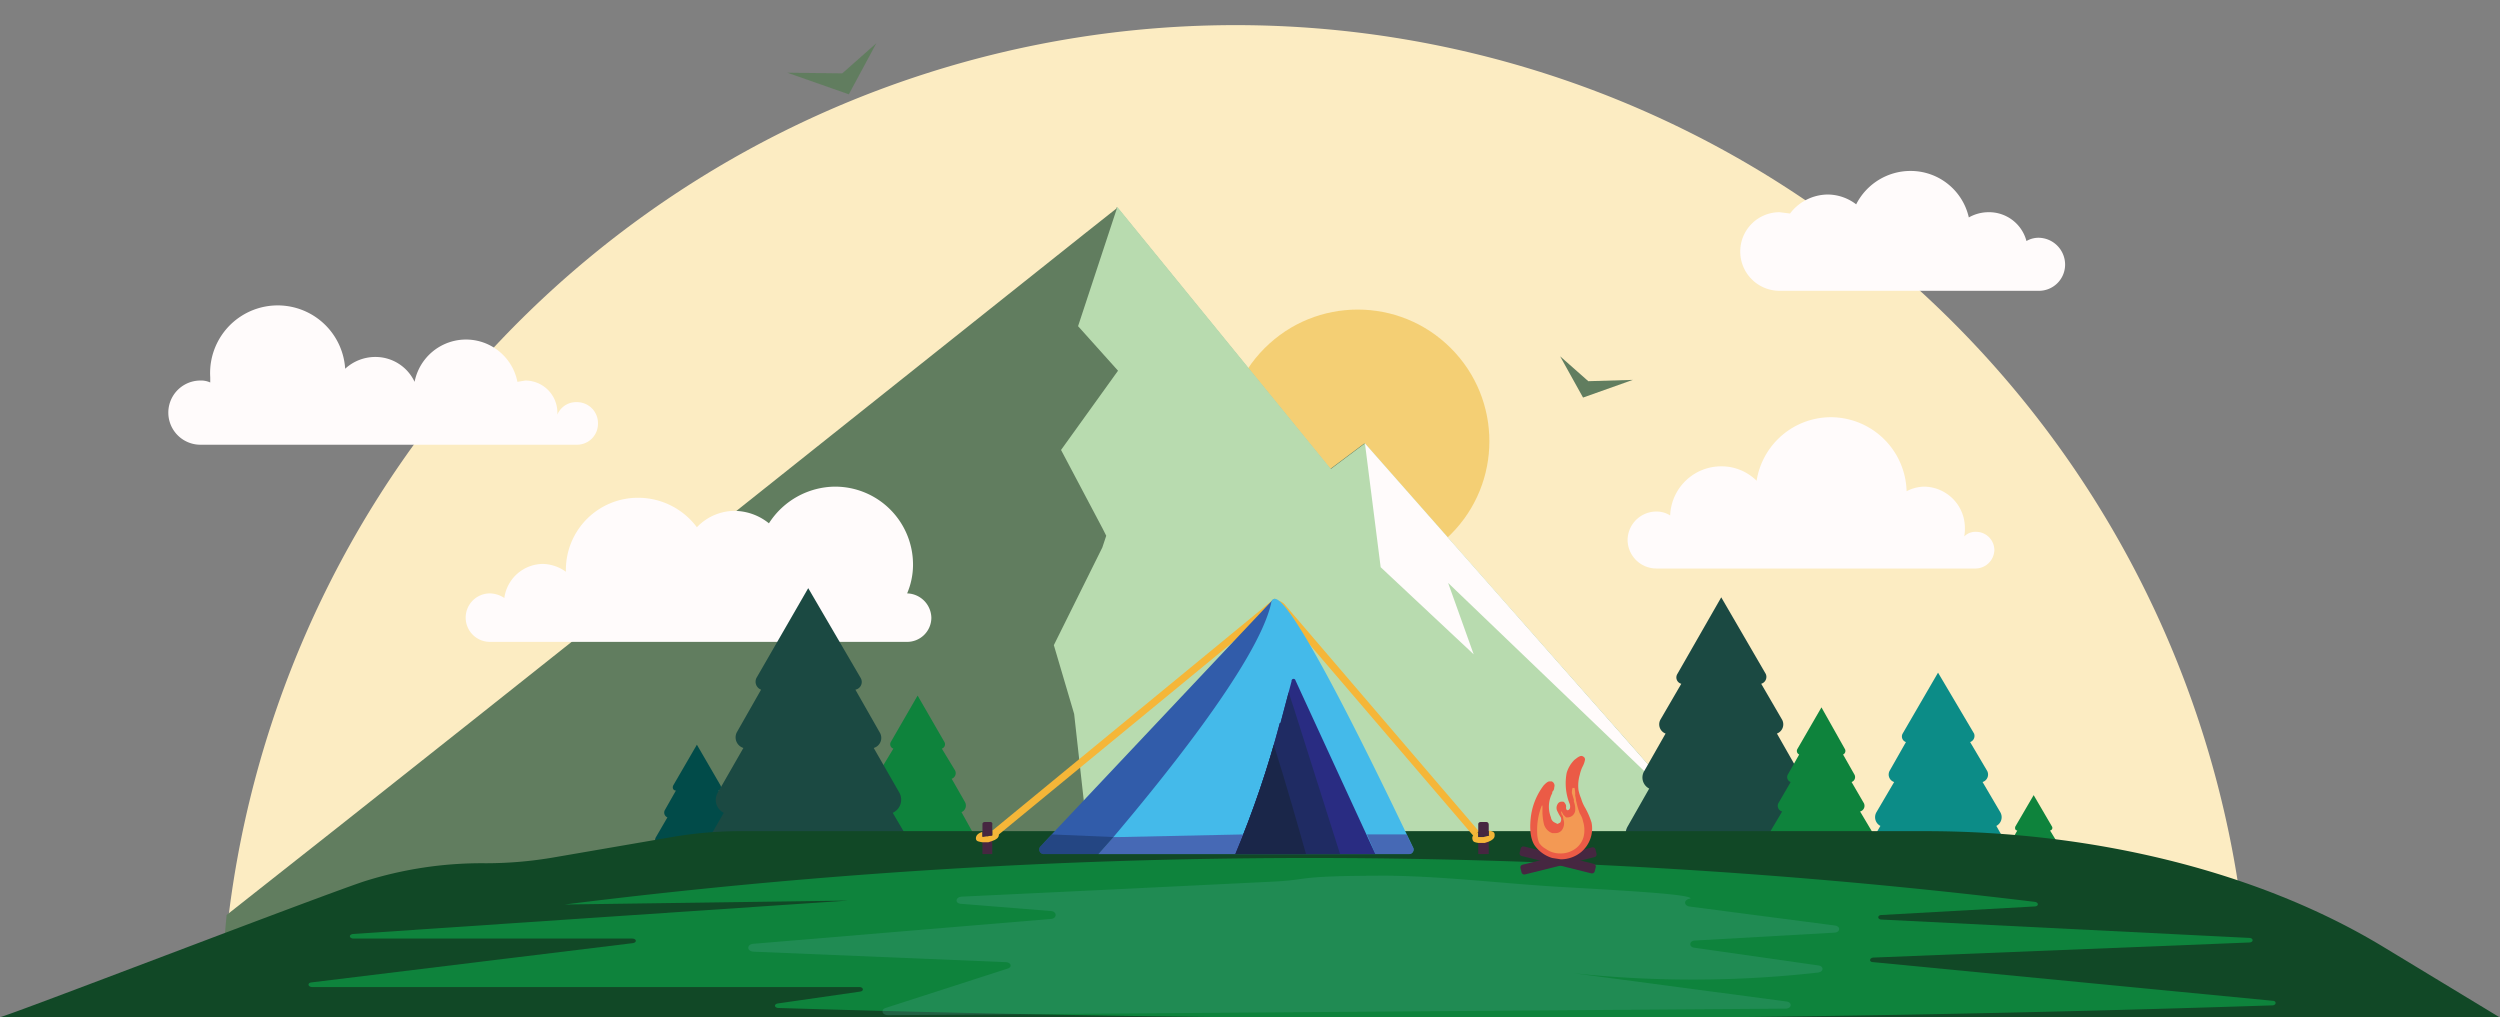<svg xmlns="http://www.w3.org/2000/svg" xmlns:xlink="http://www.w3.org/1999/xlink" viewBox="0 0 381.7 155.3"><rect x="0" y="0" width="381.7" height="155.3" fill="#808080" stroke="none"/><defs><style>.cls-1,.cls-15,.cls-18{fill:none;}.cls-2{isolation:isolate;}.cls-3{fill:#fcecc2;}.cls-4{fill:#f0c455;opacity:0.71;}.cls-5{fill:#617d5f;}.cls-6{fill:#b8dbaf;}.cls-7{fill:#fffbfb;}.cls-8{fill:#1b4942;}.cls-13,.cls-9{fill:#0e833c;}.cls-10{fill:#014b49;}.cls-11{fill:#0c8c87;}.cls-12{fill:#114826;}.cls-13{mix-blend-mode:soft-light;}.cls-14{fill:#4a9d89;opacity:0.3;}.cls-15{stroke:#17a196;stroke-width:0.39px;}.cls-15,.cls-18{stroke-miterlimit:10;}.cls-16{fill:#462741;}.cls-17{fill:#f5b638;}.cls-18{stroke:#f5b638;stroke-width:1.09px;}.cls-19{fill:#315caa;}.cls-20{fill:#44baea;}.cls-21{fill:#47308f;opacity:0.58;}.cls-22{fill:#292c82;}.cls-23{clip-path:url(#clip-path);}.cls-24{fill:#1f2b63;}.cls-25{fill:#1a2649;}.cls-26{fill:#1a3460;opacity:0.53;}.cls-27{fill:#eb5b46;}.cls-28{fill:#f39954;}</style><clipPath id="clip-path" transform="translate(-6.3 -21.6)"><path class="cls-1" d="M194.9,152h0a151.8,151.8,0,0,0,6.8-20h.1l1.7-6.4a.3.3,0,0,1,.6-.1L216.3,152Z"/></clipPath></defs><g class="cls-2"><g id="圖層_1" data-name="圖層 1"><path class="cls-3" d="M40.1,176.4a154.9,154.9,0,0,1,309.7,0" transform="translate(-6.3 -21.6)"/><circle class="cls-4" cx="213.5" cy="89" r="20.1" transform="translate(-6.6 155.4) rotate(-45)"/><path class="cls-5" d="M214.6,89.3l-5.2,3.9-32.6-40v.2c-3,2.3-94.8,75.6-135.9,107.9-.5,5-.7,10-.7,15.1H171.3l95.6-27.9Z" transform="translate(-6.3 -21.6)"/><polygon class="cls-6" points="260.6 126.9 166.3 129.7 164 109 160.9 98.5 168.3 83.6 168.9 81.8 168.4 80.8 162 68.7 170.7 56.6 164.6 49.8 170.6 31.6 203.2 71.6 208.4 67.7 260.6 126.9"/><polygon class="cls-7" points="208.4 67.7 210.8 86.6 225 99.9 221.1 89 260.6 126.9 208.4 67.7"/><polygon class="cls-5" points="120.2 11.1 129.6 14.4 133.8 6.6 128.6 11.2 120.2 11.1"/><polygon class="cls-5" points="249.3 58 241.7 60.7 238.2 54.4 242.5 58.2 249.3 58"/><path class="cls-7" d="M144.8,112.2a11.2,11.2,0,0,0,.9-4.4,11.9,11.9,0,0,0-11.9-11.9,12.1,12.1,0,0,0-10.1,5.6,8.5,8.5,0,0,0-5.2-1.9,8,8,0,0,0-5.8,2.5,11.2,11.2,0,0,0-9-4.5,11,11,0,0,0-11,11v.3a6.2,6.2,0,0,0-3.5-1.2,6,6,0,0,0-5.9,5.2,4.1,4.1,0,0,0-2.2-.7,3.7,3.7,0,1,0,0,7.4h63.6a3.7,3.7,0,0,0,3.8-3.7A3.8,3.8,0,0,0,144.8,112.2Z" transform="translate(-6.3 -21.6)"/><path class="cls-7" d="M308,102.8a2.4,2.4,0,0,0-1.8.7,6.2,6.2,0,0,0,.1-1.3,6.3,6.3,0,0,0-6.2-6.3,6,6,0,0,0-2.7.7,11.6,11.6,0,0,0-11.6-11.3A11.5,11.5,0,0,0,274.5,95a7.6,7.6,0,0,0-5.4-2.2,7.8,7.8,0,0,0-7.8,7.5,3.9,3.9,0,0,0-2.1-.6,4.4,4.4,0,0,0-4.4,4.3,4.4,4.4,0,0,0,4.4,4.4H308a2.9,2.9,0,0,0,2.8-2.8A2.8,2.8,0,0,0,308,102.8Z" transform="translate(-6.3 -21.6)"/><path class="cls-7" d="M317.5,57.9a3.7,3.7,0,0,0-1.8.5,5.9,5.9,0,0,0-5.8-4.4,6.1,6.1,0,0,0-3,.8,9.1,9.1,0,0,0-8.9-7.1,9.3,9.3,0,0,0-8.3,5.1,7.2,7.2,0,0,0-4.3-1.5,7.3,7.3,0,0,0-5.8,2.9L278,54a6,6,0,0,0,0,12h39.5a4,4,0,0,0,4.1-4A4.1,4.1,0,0,0,317.5,57.9Z" transform="translate(-6.3 -21.6)"/><path class="cls-7" d="M94.4,83a3.1,3.1,0,0,0-3,1.9v-.3a4.9,4.9,0,0,0-4.9-4.9l-1.2.2a8,8,0,0,0-15.7,0,6.6,6.6,0,0,0-6-3.8A6.8,6.8,0,0,0,59,77.9a10.3,10.3,0,0,0-20.6,1.3V80a3.3,3.3,0,0,0-1.5-.3,4.9,4.9,0,0,0,0,9.8H94.4a3.2,3.2,0,0,0,3.2-3.3A3.2,3.2,0,0,0,94.4,83Z" transform="translate(-6.3 -21.6)"/><path class="cls-8" d="M283.4,147.8l-3.3-5.8a1.9,1.9,0,0,0,.8-2.6l-3.3-5.8a1.5,1.5,0,0,0,.8-2.1l-3.2-5.5a1.1,1.1,0,0,0,.7-1.5l-6.8-11.7-6.7,11.7a1,1,0,0,0,.6,1.5l-3.2,5.5a1.5,1.5,0,0,0,.8,2.1l-3.3,5.8a1.9,1.9,0,0,0,.8,2.6l-3.3,5.8a2.2,2.2,0,0,0,1.9,3.3h24.8A2.2,2.2,0,0,0,283.4,147.8Z" transform="translate(-6.3 -21.6)"/><path class="cls-9" d="M292.2,148.7l-1.9-3.2a.9.9,0,0,0,.5-1.4L289,141a.8.8,0,0,0,.4-1.2l-1.7-3a.6.6,0,0,0,.3-.8l-3.6-6.4-3.7,6.4a.6.6,0,0,0,.3.8l-1.7,3a.8.8,0,0,0,.4,1.2l-1.8,3.1a.9.9,0,0,0,.5,1.4l-1.9,3.2a1.3,1.3,0,0,0,1.1,1.9h13.5A1.3,1.3,0,0,0,292.2,148.7Z" transform="translate(-6.3 -21.6)"/><path class="cls-9" d="M155.1,149.2l-2-3.6a1.1,1.1,0,0,0,.5-1.6l-2-3.5a.9.9,0,0,0,.5-1.3l-2-3.3a.7.7,0,0,0,.4-1l-4.1-7.1-4.1,7.1a.7.7,0,0,0,.4,1l-2,3.3c-.2.5,0,1.2.5,1.3l-2,3.5a1.1,1.1,0,0,0,.5,1.6l-2,3.6a1.3,1.3,0,0,0,1.1,2H154A1.3,1.3,0,0,0,155.1,149.2Z" transform="translate(-6.3 -21.6)"/><path class="cls-9" d="M322.8,157.4l-1.4-2.4a.7.7,0,0,0,.3-1l-1.4-2.4a.6.6,0,0,0,.4-.9l-1.4-2.3a.4.4,0,0,0,.3-.6l-2.8-4.8-2.8,4.8c-.1.3,0,.6.3.6l-1.3,2.3a.7.7,0,0,0,.3.9l-1.4,2.4a.7.7,0,0,0,.4,1l-1.4,2.4a.9.9,0,0,0,.8,1.4H322A.9.9,0,0,0,322.8,157.4Z" transform="translate(-6.3 -21.6)"/><path class="cls-10" d="M120.4,154l-1.8-3.1a1,1,0,0,0,.4-1.4l-1.7-3.1a.8.8,0,0,0,.4-1.1l-1.7-3c.3,0,.5-.4.3-.8l-3.6-6.2-3.6,6.2c-.2.4,0,.8.4.8l-1.7,3a.8.8,0,0,0,.4,1.1l-1.8,3.1a1.1,1.1,0,0,0,.5,1.4l-1.8,3.1a1.1,1.1,0,0,0,1,1.7h13.2A1.2,1.2,0,0,0,120.4,154Z" transform="translate(-6.3 -21.6)"/><path class="cls-11" d="M313.7,152.3l-2.6-4.6a1.5,1.5,0,0,0,.6-2.1L309,141a1.2,1.2,0,0,0,.7-1.7l-2.6-4.4a1,1,0,0,0,.6-1.3l-5.5-9.3-5.4,9.3a.9.9,0,0,0,.5,1.3l-2.5,4.4a1.2,1.2,0,0,0,.7,1.7l-2.7,4.6a1.5,1.5,0,0,0,.6,2.1l-2.7,4.6a1.8,1.8,0,0,0,1.6,2.7h19.9A1.8,1.8,0,0,0,313.7,152.3Z" transform="translate(-6.3 -21.6)"/><path class="cls-8" d="M146.6,152.5l-4-6.8a2.2,2.2,0,0,0,1-3.1l-3.9-6.8a1.6,1.6,0,0,0,.9-2.4l-3.7-6.5a1.2,1.2,0,0,0,.8-1.8l-8-13.7-7.9,13.7a1.3,1.3,0,0,0,.7,1.8l-3.7,6.5a1.7,1.7,0,0,0,1,2.4l-3.9,6.8a2.2,2.2,0,0,0,.9,3.1l-3.9,6.8a2.6,2.6,0,0,0,2.3,3.9h29.1A2.6,2.6,0,0,0,146.6,152.5Z" transform="translate(-6.3 -21.6)"/><path class="cls-12" d="M6.3,176.9c1.3-.2,47.5-18,55.5-20.7a59.4,59.4,0,0,1,18.6-2.8h0a61.2,61.2,0,0,0,10.5-.9l18-3.1a62.3,62.3,0,0,1,10.6-.9H300.2c26.3,0,51.5,6.4,70.2,17.8l17.5,10.6H6.3Z" transform="translate(-6.3 -21.6)"/><path class="cls-13" d="M135.8,159.1l-75.6,5.1c-.7.1-.6.7.1.7h42.5c.7,0,.8.6.1.7l-49.1,6c-.6.1-.5.7.2.7h83.5c.6,0,.8.6.1.7l-12.5,1.8c-.7.1-.6.7.1.7,75.9,2.3,152.1,2.1,228-.4.7,0,.7-.7.1-.7l-61-5.9c-.7,0-.6-.7.1-.7l57.3-2.3c.7,0,.7-.7,0-.7L293.6,162c-.7,0-.7-.7,0-.7l23.3-1.3c.7,0,.7-.6.1-.7a916.5,916.5,0,0,0-224.5.4" transform="translate(-6.3 -21.6)"/><path class="cls-14" d="M153.1,159.6l13.7,1.1c.9.1.9,1.1,0,1.2l-45.5,3.8c-1,.1-1,1.1,0,1.2l38.5,1.6c.9,0,1.1.8.3,1l-18.6,6c-.8.3-.5,1.1.4,1.1l137-1c1,0,1.1-1,.1-1.1l-32.4-4.3a171.4,171.4,0,0,0,37.2-.1c1-.1,1-1,.1-1.1L265,166.3c-.9-.1-.8-1.1.1-1.1l21.2-1.2c1,0,1.1-1,.1-1.1L264.2,160c-.9-.2-.8-1.1.2-1.2h0c.3-.7-11.6-1.3-20.1-1.8s-17.4-1.6-26.1-1.7c-14.4,0-11.6.6-17.4.9l-26.7,1.3-21,1C152.1,158.6,152.1,159.6,153.1,159.6Z" transform="translate(-6.3 -21.6)"/><path class="cls-15" d="M191.5,123.2" transform="translate(-6.3 -21.6)"/><path class="cls-16" d="M157.8,149.1V152h-1.5v-2.6l.7-.2Z" transform="translate(-6.3 -21.6)"/><path class="cls-17" d="M158.8,149c-.1-.4-.5-.5-1-.6v.7h0l-.7.2h-.8v-.7c-.6.2-1,.5-1,1s.5.5,1,.6h.9l.6-.2c.6-.2,1-.5,1-.9Z" transform="translate(-6.3 -21.6)"/><path class="cls-16" d="M157.5,147.1h-.8c-.2,0-.4.1-.4.3v2l.7-.2h.8v-1.7A.3.3,0,0,0,157.5,147.1Z" transform="translate(-6.3 -21.6)"/><path class="cls-18" d="M158.2,148.8l42.2-34.7a1.2,1.2,0,0,1,1.6.1l29.7,34.7" transform="translate(-6.3 -21.6)"/><path class="cls-16" d="M233.6,149.1V152H232v-2.6l.8-.2Z" transform="translate(-6.3 -21.6)"/><path class="cls-17" d="M234.5,149c0-.4-.4-.5-.9-.6v.7h.2c-.1,0-.2,0-.2.1l-.8.2H232v-.7c-.6.2-1,.5-.9,1s.4.5.9.6h1l.6-.2c.5-.2.9-.5.9-.9Z" transform="translate(-6.3 -21.6)"/><path class="cls-16" d="M233.2,147.1h-.8c-.2,0-.4.1-.4.3v2l.8-.2h.8v-1.7C233.6,147.2,233.4,147.1,233.2,147.1Z" transform="translate(-6.3 -21.6)"/><path class="cls-19" d="M200.7,113.1h0l-34.3,36.4-1.3,1.4a.7.7,0,0,0,.5,1.1H174l2.3-2.6h1L202,116.4Z" transform="translate(-6.3 -21.6)"/><path class="cls-20" d="M221.5,152H174l2.3-2.6h0c6-7.1,22.1-26.5,24.1-35.8a.5.5,0,0,1,.2-.4.1.1,0,0,1,.1-.1c2.5-1.9,18.5,32,21.4,38A.7.7,0,0,1,221.5,152Z" transform="translate(-6.3 -21.6)"/><path class="cls-21" d="M221.5,152h-5.2l-1.3-3h6.1a21.7,21.7,0,0,0,1,2.1A.7.7,0,0,1,221.5,152Z" transform="translate(-6.3 -21.6)"/><path class="cls-22" d="M194.9,152h0a151.8,151.8,0,0,0,6.8-20h.1l1.7-6.4a.3.3,0,0,1,.6-.1L216.3,152Z" transform="translate(-6.3 -21.6)"/><g class="cls-23"><path class="cls-24" d="M210.9,152H194.3s8.7-25.3,8.3-26.1l1.3,4Z" transform="translate(-6.3 -21.6)"/><path class="cls-25" d="M191.5,152s6.8-19.1,7-22.1,7.2,22.1,7.2,22.1Z" transform="translate(-6.3 -21.6)"/></g><path class="cls-26" d="M176.3,149.4,174,152h-8.4a.7.7,0,0,1-.5-1.1l1.8-1.9Z" transform="translate(-6.3 -21.6)"/><path class="cls-21" d="M196.1,149l-1.2,3H174l2.3-2.6h1Z" transform="translate(-6.3 -21.6)"/><rect class="cls-16" x="238.3" y="152.2" width="11.8" height="1.53" rx="0.4" transform="translate(-36 42.1) rotate(-14)"/><rect class="cls-16" x="243.4" y="147" width="1.5" height="11.81" rx="0.4" transform="translate(30.4 331.2) rotate(-76)"/><path class="cls-27" d="M247.7,151.7a4.9,4.9,0,0,1-3.1,1.1l-1.3-.2a5.1,5.1,0,0,1-2.6-1.8c-.9-1.2-.8-3.2-.7-4.2a10,10,0,0,1,2-5.1c.3-.3.6-.6.9-.6h.3a.7.7,0,0,1,.4.9.9.9,0,0,1-.3.7v.2a4.4,4.4,0,0,0-.2,3.7,1,1,0,0,0,.6.8l.4.2.4-.2a.8.8,0,0,0,.1-.8l-.3-.5-.2-.4a1.1,1.1,0,0,1,0-1.1.7.7,0,0,1,.7-.4c.2,0,.3,0,.4.2a.8.8,0,0,1,.2.7c0,.2.1.4.2.4h.1a.5.5,0,0,0,.3-.3,1.2,1.2,0,0,0-.1-.8,8.5,8.5,0,0,1-.4-4.6,4.7,4.7,0,0,1,1.2-2c.3-.2.9-.8,1.3-.5a.5.5,0,0,1,.3.5,3.6,3.6,0,0,1-.4,1.1,5.6,5.6,0,0,0-.4,1.2,5.8,5.8,0,0,0-.2,2.3,6.5,6.5,0,0,0,.4,1.3,5.9,5.9,0,0,0,.6,1.4,11.5,11.5,0,0,1,1,2.3A4.7,4.7,0,0,1,247.7,151.7Z" transform="translate(-6.3 -21.6)"/><path class="cls-28" d="M244.3,151.9a3.7,3.7,0,0,1-2-.7,2.9,2.9,0,0,1-1-.9,4,4,0,0,1-.3-1.5,10,10,0,0,1,.7-4.2h.1v1.1a8.8,8.8,0,0,0,.2,1.6,2,2,0,0,0,1.3,1.5h.5a1.2,1.2,0,0,0,1-.5,1.8,1.8,0,0,0,.2-1.6c0-.2-.1-.4-.1-.6h-.1c-.1-.2-.1-.4-.2-.6h.1l.2.3c0,.1,0,.1.1.2l.4.4h.3a1.2,1.2,0,0,0,1.1-1,3.2,3.2,0,0,0-.2-1.4v-.3l-.3-1a2.2,2.2,0,0,1,.1-.8h.3a4.9,4.9,0,0,1,.1,1.2c.1.3.1.7.2,1a10.9,10.9,0,0,0,.5,1.7,3.3,3.3,0,0,1,.5,1.2,4.5,4.5,0,0,1,.1,2.3,3.3,3.3,0,0,1-1.3,1.9,3.8,3.8,0,0,1-2.4.7Z" transform="translate(-6.3 -21.6)"/></g></g></svg>